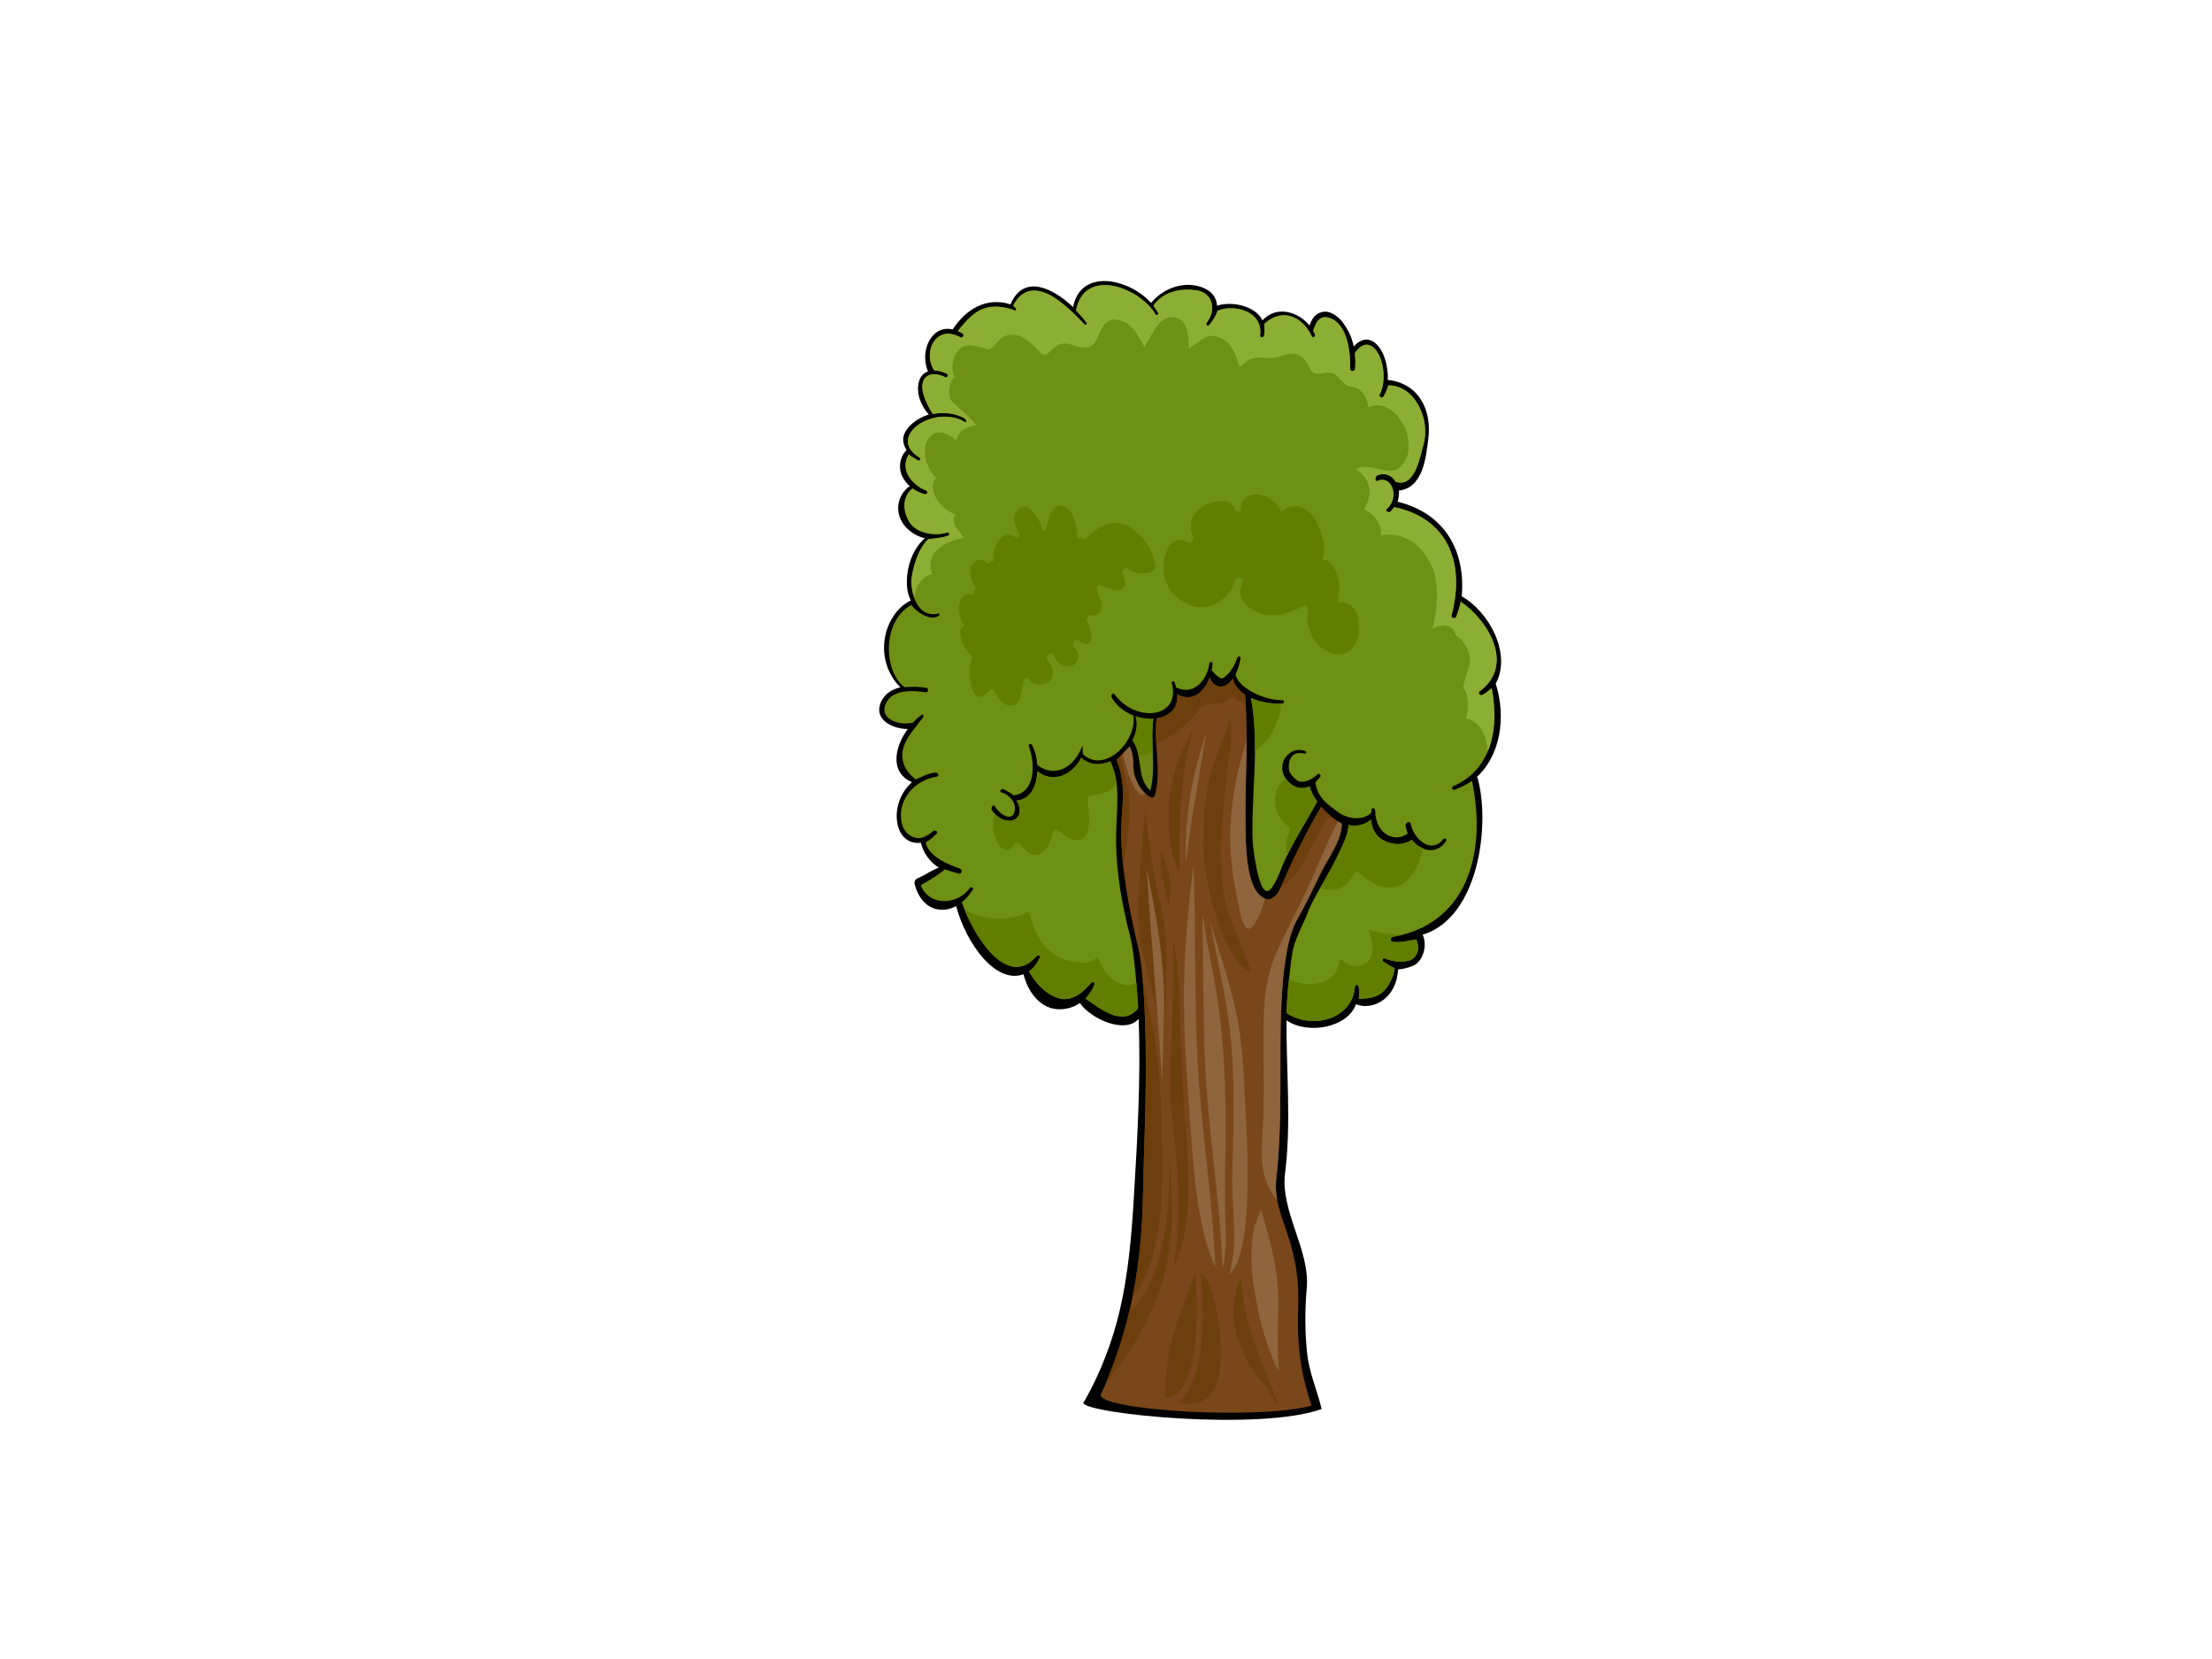<?xml version="1.0" encoding="utf-8"?>
<!-- Generator: Adobe Illustrator 17.0.0, SVG Export Plug-In . SVG Version: 6.00 Build 0)  -->
<!DOCTYPE svg PUBLIC "-//W3C//DTD SVG 1.1//EN" "http://www.w3.org/Graphics/SVG/1.1/DTD/svg11.dtd">
<svg version="1.1" id="Layer_1" xmlns="http://www.w3.org/2000/svg" xmlns:xlink="http://www.w3.org/1999/xlink" x="0px" y="0px"
	 width="800px" height="600px" viewBox="0 0 800 600" enable-background="new 0 0 800 600" xml:space="preserve">
<g>
	<path d="M440.171,215.931c1.435-2.904,4.632-3.714,7.63-3.263c-1.978-2.634-1.608-5.631,1.473-7.184
		c1.718-0.861,3.704-0.697,5.504-0.038c-0.252-2.714,1.016-5.209,3.77-6.205c2.751-0.997,5.476-0.02,7.524,1.767
		c0.274-1.382,1.013-2.706,2.542-2.964c1.765-0.3,3.264,1.057,4.354,2.232c1.856,2.004,3.362,4.976,3.969,7.926
		c3.166-2.24,6.73-1.635,9.324,1.308c1.805,2.05,2.702,4.827,2.727,7.576c0.155-0.146,0.329-0.267,0.536-0.302
		c3.747-0.642,5.194,3.085,5.023,6.07c-0.152,2.636-1.218,4.959-2.558,7.153c0.237-0.277,0.614-0.43,0.99-0.233
		c2.886,1.493,4.265,4.497,3.287,7.618c-0.408,1.302-1.135,2.445-2.1,3.295c1.938,0.986,4.054,2.486,4.522,4.704
		c0.339,1.64-1.188,2.624-2.622,2.841c-4.153,0.618-8.91-1.277-12.406-3.26c-0.67-0.379-0.124-1.469,0.591-1.187
		c2.892,1.124,10.229,3.92,11.921,2.264c1.69-1.654-1.221-3.21-3.281-4.08c-0.126-0.053-0.138-0.229-0.162-0.352
		c-0.803,0.372-1.698,0.587-2.689,0.55c-0.808-0.029-0.878-1.202-0.237-1.382c5.759-1.629,6.854-8.098,2.081-10.605
		c-0.687,1.117-1.433,2.202-2.17,3.279c-0.552,0.808-1.914-0.263-1.235-0.853c3.806-3.307,7.628-15.831,0.477-14.281
		c-0.098,1.062-0.329,2.101-0.697,3.071c-0.333,0.882-1.58,0.392-1.362-0.478c2.108-8.455-2.994-15.228-9.632-10.809
		c-0.025,0.014-0.047,0.009-0.072,0.017c0.049,0.744,0.049,1.476-0.058,2.173c-0.132,0.874-1.385,0.78-1.389-0.1
		c-0.009-2.797-0.863-7.738-4.233-11.026c-3.372-3.287-3.612,1.038-3.873,1.528c-0.016,0.031-0.06,0.043-0.078,0.073
		c0.055,0.617-0.792,1.129-1.324,0.544c-1.559-1.718-3.829-2.268-6.081-1.77c-2.098,0.468-3.16,2.531-3.606,4.394
		c-0.026,0.112-0.111,0.17-0.166,0.259c0.496,0.274,0.975,0.574,1.398,0.899c0.954,0.729-0.261,2.129-1.158,1.394
		c-3.071-2.513-4.854-2.578-6.329-1.292c-2.987,2.6-0.893,5.602-1.16,5.754c0.082,0.023,0.168,0.033,0.252,0.061
		c0.845,0.26,0.503,1.647-0.372,1.479c-2.314-0.44-4.728-0.059-6.137,1.966c-1.54,2.211,0.718,4.54,2.277,5.96
		c0.806,0.736,0.003,1.919-1.003,1.554C440.783,222.757,438.479,219.347,440.171,215.931z"/>
	<path d="M360.941,219.775c-2.314-2.742-1.629-6.983,1.401-9.01c2.526-1.685,5.579-1.7,8.224-0.574
		c-0.792-4.557,2.269-8.701,7.135-6.316c2.798,1.37,5.171,4.013,6.547,6.945c2.211-2.392,5.467-2.63,8.023-0.032
		c1.268,1.291,2.237,3.117,2.689,5.025c0.716-0.9,1.623-1.673,2.608-1.785c1.528-0.173,1.898,1.419,1.906,2.577
		c0.014,4.372-1.671,9.18-3.426,13.153c-0.316,0.723-1.459,0.407-1.216-0.373c0.99-3.121,1.777-6.387,2.364-9.6
		c0.203-1.115,0.5-2.463,0.298-3.623c-0.184,0.152-0.356,0.331-0.489,0.463c-0.623,0.625-1.163,1.295-1.8,1.898
		c-0.045,0.712-0.155,1.412-0.402,2.06c-0.146,0.401-0.665,0.601-1.063,0.528c-0.756-0.144-0.542-0.653-0.778-1.122
		c-0.473-0.961-0.457-2.205-0.779-3.235c-0.323-1.037-0.826-2.004-1.427-2.912c-1.479-2.219-3.535-2.048-5.716-0.907
		c0.204,0.721,0.366,1.447,0.424,2.162c0.063,0.697-0.896,1.121-1.252,0.409c-1.413-2.844-4.777-11.058-9.517-10.594
		c-4.738,0.462-1.917,6.558-1.647,6.776c0.68,0.55-0.032,1.651-0.769,1.13c-2.341-1.635-5.79-1.799-8.196-0.14
		c-2.68,1.846-1.681,4.3-1.134,6.916c0.062,0.325-0.118,0.584-0.367,0.759c0.916,0.44,1.774,1.043,2.523,1.84
		c0.539,0.58-0.295,1.494-0.94,1.029c-5.379-3.873-14.444-1.486-13.805,6.886c0.073,0.954-1.942,0.68-2.069-0.245
		C347.315,222.98,354.871,218.254,360.941,219.775z"/>
	<path d="M318.563,254.008c1.337-3.07,4.008-4.722,7.064-5.433c-6.574-6.495-7.728-16.714-3.126-24.734
		c1.824-3.177,4.224-5.388,6.907-6.662c-0.673-1.424-1.113-2.848-1.258-3.978c-0.826-6.566,1.381-14.179,6.319-18.555
		c-2.278-0.51-4.433-1.641-6.324-3.46c-4.555-4.38-4.412-11.077,0.426-15.084c0.172-0.144,0.37-0.194,0.564-0.181
		c-1.028-0.903-1.936-1.962-2.652-3.299c-1.739-3.252-1.127-7.271,1.391-9.866c-0.601-0.89-1.03-1.91-1.194-3.165
		c-0.332-2.604,1.559-4.998,3.443-6.59c1.612-1.366,3.625-2.404,5.785-3.118c-2.88-3.099-4.652-7.759-3.564-11.832
		c0.553-2.074,1.781-3.201,3.287-3.717c-1.658-3.814-1.328-8.703,1.063-12.081c2.079-2.942,4.914-3.773,7.853-3.122
		c4.88-7.391,12.217-11.801,20.92-9.065c4.767-11.267,15.583-5.736,22.626,0.994c2.742-14.189,20.239-10.362,28.202-1.508
		c4.475-5.409,12.27-8.275,19.06-5.392c3.151,1.339,4.66,3.769,4.81,6.387c5.782-1.763,13.907,0.208,16.441,5.303
		c4.904-5.414,12.794-3.293,17.01,1.872c0.872-2.675,2.355-4.766,5.482-5.004c2.203-0.167,5.035,1.845,6.466,3.809
		c2.053,2.812,3.317,5.287,4.045,8.812c3.595-4.275,7.934-2.91,10.497,2.446c1.264,2.644,2.06,7.119,1.767,9.603
		c11.344,1.228,16.03,11.021,14.689,21.358c-0.817,6.297-1.763,17.716-10.617,18.674c0.11,1.189-0.079,2.417-0.348,3.559
		c-0.042,0.175-0.114,0.301-0.174,0.46c17.456,4.294,24.654,18.203,23.23,34.236c9.802,5.489,18.174,20.722,12.292,31.575
		c3.857,12.047,1.8,26.421-7.487,34.344c0.003,0.014,0.822-0.599,0.829-0.584c4.901,16.973,0.55,50.971-19.783,57.038
		c1.529,3.167,0.736,8.112-2.349,10.596c-1.496,1.202-5.925,2.077-6.542,1.913c-0.365,10.173-8.74,15.14-15.206,12.655
		c-3.078,8.517-17.482,11.094-25.123,5.795c-0.108,18.104,1.752,37.431-0.522,55.262c-1.774,13.91,9.082,27.714,7.843,41.687
		c-0.688,7.716-0.688,15.45,0.098,23.158c0.749,7.333,3.573,13.439,5.292,20.475c-22.306,8.101-84.977,1.751-86.221-2.163
		c6.13-10.391,10.644-22.51,13.196-33.466c3.064-13.154,4.248-26.73,5.057-40.166c1.265-21.023,2.626-43.472,1.773-65.315
		c-4.76,5.602-17.271,0.112-21.233-5.71c-1.963,1.331-4.296,2.148-6.96,2.248c-7.344,0.27-11.928-6.474-13.442-12.65
		c-10.037,3.65-20.712-11.035-24.359-24.655c-1.574,0.861-3.329,1.377-5.253,1.325c-5.447-0.15-8.571-4.562-9.766-9.314
		c-0.188-0.741,0.21-1.732,0.966-2.036c2.752-1.107,5.083-2.941,7.794-3.905c-3.212-1.962-5.523-5.138-6.533-9.014
		c-3.654,0.544-7.179-1.527-8.319-6.29c-1.336-5.591,0.842-11.82,5.151-15.597c-8.111-3.445-6.393-12.589-1.567-19.221
		C322.755,263.641,315.877,260.208,318.563,254.008z"/>
	<path fill="#794719" d="M414.409,388.503c-0.076,15.067-0.719,28.159-1.028,43.223c-0.299,14.771-1.481,42.97-15.338,72.802
		c0.504,5.717,58.075,9.001,76.288,3.822c-2.819-8.86-5.441-18.173-4.823-35.45c0.911-25.56-9.566-32.54-7.888-47.013
		c2.362-20.4,0.911-43.693,1.783-61.801c0.313-6.5,0.634-11.601,1.639-17.861c1.003-6.26,2.273-10.617,4.645-14.68
		c1.618-2.762,4.596-8.689,7.891-15.598c2.634-5.523,7.599-11.624,7.735-18.048c-2.482-1.242-5.615-3.876-7.495-6.11
		c-4.943,8.24-10.222,19.018-13.453,26.5c-1.515,3.515-3.778,9.229-8.234,5.915c-5.911-4.393-5.606-20.929-5.676-27.189
		c-0.179-15.368,1.089-30.367-0.14-45.736c-2.198-1.423-3.829-3.387-4.452-5.879c-0.224,0.316-0.424,0.65-0.688,0.946
		c-1.029,1.139-2.453,2.116-4.094,1.939c-1.916-0.209-2.953-1.693-3.574-3.316c-0.658,1.842-1.631,3.566-3.041,5.022
		c-2.456,2.537-5.953,2.754-8.717,1.118c0.27,4.082-1.516,7.395-6.69,8.574c-0.253,0.057-0.521,0.057-0.782,0.101
		c-1.11,9.34,1.898,18.641-0.6,27.876c-0.164,0.591-0.804,0.972-1.406,0.679c-3.275-1.582-5.021-4.769-5.99-8.127
		c-0.862-2.981,0.251-6.635-1.787-10.305c-0.936,1.113-3.591,4.025-4.759,4.872c2.893,6.81,2.571,12.495,2.013,19.988
		c-0.468,6.297-0.168,12.684,0.507,19.06c0.338,2.539,0.677,5.075,1.061,7.613c0.951,6.275,2.376,12.847,4.436,21.886
		C413.809,352.362,414.495,372.265,414.409,388.503z"/>
	<path fill="#6D3F0C" d="M476.235,302.579c-1.908,3.471-3.511,7.253-5.632,10.561c-1.452,2.266-4.399,6.207-7.43,7.806
		c0.449-0.912,0.842-1.843,1.194-2.657c3.23-7.482,8.51-18.26,13.453-26.5c0.868,1.03,2.013,2.142,3.23,3.167
		C479.086,297.27,477.51,300.258,476.235,302.579z"/>
	<path fill="#6D3F0C" d="M418.278,259.783c0.261-0.044,0.529-0.044,0.782-0.101c5.174-1.178,6.96-4.492,6.69-8.574
		c2.764,1.636,6.261,1.419,8.717-1.118c1.409-1.456,2.382-3.18,3.041-5.022c0.62,1.623,1.657,3.106,3.574,3.316
		c1.641,0.177,3.064-0.799,4.094-1.939c0.264-0.297,0.464-0.63,0.688-0.946c0.623,2.493,2.254,4.456,4.452,5.879
		c0.082,1.055,0.131,2.103,0.192,3.156c-1.536-0.293-3.161-1.398-4.174-2.158c-0.484-0.365-1.217-0.227-1.614,0.235
		c-2.705,3.199-9.588,0.746-11.533,4.676c-0.365,0.738-1.486,2.016-2.99,3.466c-0.246,0.105-0.474,0.272-0.642,0.594
		c-0.002,0.005-0.006,0.012-0.008,0.018c-3.419,3.171-8.364,6.901-11.362,7.687C418.008,265.9,417.913,262.845,418.278,259.783z"/>
	<path fill="#6D3F0C" d="M405.203,273.458c0.935,4.989,2.864,9.756,3.148,14.841c0.386,6.943-0.206,13.727-1.446,20.545
		c-0.244,1.329-0.491,2.66-0.738,3.985c-0.601-6.043-0.865-12.096-0.419-18.064c0.558-7.493,0.879-13.178-2.013-19.988
		C404.106,274.508,404.632,274.02,405.203,273.458z"/>
	<path fill="#6D3F0C" d="M426.444,315.904c-3.248-7.136-4.016-15.699-3.727-23.593c0.394-10.664,3.579-18.746,8.151-27.624
		c0.068-0.04,0.134-0.075,0.208-0.12c-1.582,8.317-3.527,16.643-4.02,25.135C426.542,298.429,426.584,307.169,426.444,315.904z"/>
	<path fill="#6D3F0C" d="M415.458,364.517c3.045,12.971,4.138,25.874,4.518,39.253c0.561,19.481,2.255,49.442-10.48,65.666
		c3.206-15.618,3.708-29.005,3.885-37.709c0.31-15.064,0.953-28.156,1.028-43.223c0.059-11.283-0.255-24.329-1.142-34.278
		C414.017,357.808,414.709,361.327,415.458,364.517z"/>
	<path fill="#6D3F0C" d="M420.099,464.37c-4.32,13.608-11.533,25.432-20.199,35.852c3.712-8.704,6.43-17.221,8.358-25.247
		c13.169-12.671,14.769-36.473,14.67-56.017C424.35,434.334,424.623,450.144,420.099,464.37z"/>
	<path fill="#6D3F0C" d="M412.977,306.081c0.299-3.377,0.637-6.749,0.963-10.121c0.122-0.953,0.22-1.904,0.328-2.854
		c0.042,0.232,0.109,0.456,0.149,0.689c0.726,7.87,1.609,15.689,3.139,23.403c0.942,5.713,2.785,11.232,3.647,16.989
		c-0.004,0.094-0.035,0.171-0.026,0.275c1.259,14.947,0.211,29.963-0.257,44.966c-0.567-4.427-1.283-8.833-2.309-13.209
		c-1.66-7.054-3.59-14.008-5.197-21.078c-0.299-1.31-0.618-2.601-0.961-3.879C411.151,329.696,412.015,317.894,412.977,306.081z"/>
	<path fill="#6D3F0C" d="M452.385,351.668c-6.663-3.266-10.599-14.141-12.665-20.88c-2.504-8.177-4.38-16.162-4.484-24.897
		c-0.106-8.784,0.365-17.943,2.709-26.383c1.819-6.547,5.014-12.855,6.847-19.438c1.221,6.354-0.45,13.289-1.087,19.643
		c-0.878,8.856-2.03,17.846-2.17,26.765c-0.126,8.155,0.335,16.887,3.021,24.574C446.992,338.019,450.307,344.564,452.385,351.668z"
		/>
	<path fill="#6D3F0C" d="M432.192,460.241c1.667,15.205,1.195,44.749-10.826,45.464c0.166-6.984,0.707-13.946,2.322-20.63
		C425.773,476.464,429.539,468.597,432.192,460.241z"/>
	<path fill="#6D3F0C" d="M434.236,460.548c3.887,0.714,9.668,23.546,6.375,37.874c-1.912,8.319-8.074,10.509-14.659,8.757
		C433.387,501.925,436.786,483.974,434.236,460.548z"/>
	<path fill="#6D3F0C" d="M450.84,491.8c-3.282-6.682-5.705-14.768-4.171-22.485c0.545-2.748,1.259-5.432,2.016-8.1
		c0.647,8.226,2.088,16.411,4.784,24.019c2.703,7.606,6.113,14.903,8.686,22.545c-0.136-0.006-0.288-0.014-0.424-0.019
		c-0.995-1.699-2.024-3.379-3.125-5.016C456.117,499.042,452.846,495.891,450.84,491.8z"/>
	<path fill="#6D3F0C" d="M428.011,397.445c1.062,19.191,5.104,43.585-3.789,61.259c3.786-18.628,1.642-38.327-0.577-57.146
		c-1.177-20.543,1.511-41.207,0.492-61.739c2.116,8.627,2.331,17.559,2.577,26.602C426.994,376.772,427.441,387.113,428.011,397.445
		z"/>
	<path fill="#6D3F0C" d="M421.467,311.504c1.176,3.852,2.251,7.963,1.777,12.008c-0.165,1.395-0.367,2.772-0.575,4.145
		c-0.686-3.084-1.463-6.148-2.1-9.294c-0.787-3.882-0.895-7.316-0.653-10.641C420.331,309.049,420.832,310.33,421.467,311.504z"/>
	<path fill="#8E653D" d="M452.047,335.767c-2.849,1.772-4.476-10.675-4.982-13.048c-3.617-16.866-2.441-32.961,2.128-49.251
		c0.481-1.721,1.07-3.66,1.655-5.71c-0.034,9.729-0.509,19.416-0.393,29.256c0.07,6.26-0.234,22.797,5.676,27.189
		c0.493,0.367,0.954,0.607,1.394,0.768C456.403,328.888,454.804,334.059,452.047,335.767z"/>
	<path fill="#8E653D" d="M461.215,345.539c3.824-9.026,8.665-17.434,12.613-26.392c3.27-7.423,6.41-14.909,10.021-22.121
		c0.497,0.318,0.998,0.642,1.464,0.873c-0.136,6.424-5.101,12.525-7.735,18.048c-3.294,6.909-6.272,12.836-7.891,15.598
		c-2.373,4.062-3.642,8.419-4.645,14.68c-1.005,6.26-1.326,11.362-1.639,17.861c-0.873,18.107,0.579,41.4-1.783,61.801
		c-0.346,2.95-0.166,5.587,0.304,8.135c-5.748-6.635-5.918-14.06-5.339-23.697c0.665-10.955,0.417-21.901,0.379-32.871
		C456.928,366.412,456.897,355.728,461.215,345.539z"/>
	<path fill="#8E653D" d="M411.837,286.841c-1.832-1.855-2.923-4.608-3.808-7.148c-0.79-2.258-1.369-4.678-2.008-7.066
		c0.992-1.028,1.976-2.13,2.474-2.721c2.038,3.671,0.925,7.324,1.787,10.305c0.752,2.613,2.006,5.098,4.057,6.829
		C413.544,287.585,412.684,287.7,411.837,286.841z"/>
	<path fill="#8E653D" d="M414.794,314.621c3.399,16.417,6.437,33.014,6.225,49.881c-0.11,8.887-0.417,17.768-0.738,26.65
		C418.695,365.627,416.276,340.161,414.794,314.621z"/>
	<path fill="#8E653D" d="M432.97,284.672c-1.568,9.147-2.944,18.298-4.089,27.476c-0.601-16.28,2.171-31.636,7.41-47.136
		C435.232,271.578,434.093,278.128,432.97,284.672z"/>
	<path fill="#8E653D" d="M454.305,470.307c-1.138-6.151-2.027-12.543-1.656-18.851c0.172-2.882,0.431-5.856,1.29-8.601
		c0.306-0.984,1.538-3.774,2.211-5.186c3.369,11.335,6.389,22.281,6.184,34.466c-0.138,8.026-0.494,16.045,0.245,23.999
		C458.41,488.327,455.896,478.904,454.305,470.307z"/>
	<path fill="#8E653D" d="M447.551,368.527c1.931,10.274,2.316,21.026,2.821,31.499c0.364,7.55,3.69,53.755-5.915,60.817
		c3.571-10.45,0.976-24.403,1.208-34.887c0.442-19.72,1.378-40.416-1.758-59.931c-1.743-10.83-4.321-21.813-6.224-32.871
		C441.043,344.892,445.266,356.373,447.551,368.527z"/>
	<path fill="#8E653D" d="M442.165,458.722c-0.945-25.83-5.582-51.29-6.472-77.136c-0.584-16.966-0.503-33.908-0.823-50.847
		c1.157,7.468,2.622,14.903,4.035,22.336c4.038,21.285,4.678,42.595,4.274,64.296c-0.15,8.255-0.199,16.403,0.022,24.647
		C443.345,447.393,443.602,453.422,442.165,458.722z"/>
	<path fill="#8E653D" d="M428.574,345.876c0.609-11.074,1.688-21.989,3.047-32.852c0.95,23.802,0.244,47.616,1.539,71.401
		c1.346,24.743,5.449,49.213,6.349,73.979c-6.366-14.879-7.623-32.489-8.791-48.635
		C429.174,388.396,427.395,367.365,428.574,345.876z"/>
	<path fill="#6E8614" d="M409.541,267.74c3.963,4.943,1.271,13.953,6.534,18.129c2.133-8.514-0.163-17.288,1.063-25.937
		c-2.174,0.171-4.422-0.178-6.551-0.921c0.031,0.043,0.082,0.067,0.101,0.12C411.621,261.881,411.022,264.955,409.541,267.74z"/>
	<path fill="#6E9014" d="M330.189,261.315c0.959-1.026,1.984-1.944,3.045-2.709c0.744-0.536,1.027,0.24,0.482,0.982
		c-2.377,3.285-5.381,6.272-6.756,10.117c-1.825,5.107,0.504,9.433,4.259,12.205c1.618-0.811,5.06-2.407,7.007-2.501
		c1.149-0.059,1.595,1.307,0.585,1.461c-7.051,1.09-12.56,6.645-12.962,13.144c-0.368,5.947,2.764,8.242,4.813,8.868
		c3.351,1.026,5.96-1.737,6.981-2.387c0.669-0.427,1.732,0.34,1.11,1.025c-1.014,1.117-2.779,2.543-3.955,3.102
		c0.815,4.589,6.965,7.719,12.498,9.576c0.864,0.295,0.62,1.771-0.309,1.742c-0.93-0.03-4.537-1.354-5.402-1.529
		c-0.185,0.612-5.902,4.406-8.552,5.659c2.64,7.541,13.066,7.611,17.736,1.079c0.461-0.642,1.487-0.022,1.055,0.644
		c-1.072,1.657-2.416,3.245-3.98,4.523c0.041,0.07,0.093,0.137,0.121,0.225c3.038,9.453,15.672,32.242,26.914,19.241
		c0.452-0.523,1.58-0.156,1.212,0.577c-1.134,2.3-2.469,3.911-3.924,4.957c2.352,4.166,5.719,8.038,10.444,9.615
		c5.006,1.673,9.096-2.079,12.039-5.478c0.45-0.522,1.487-0.191,1.194,0.556c-0.782,1.986-1.885,3.721-3.268,5.127
		c5.719,3.949,13.616,10.378,19.047,3.469c-0.397-7.684-1.398-18.111-2.198-22.677c-0.795-4.568-1.842-7.38-2.05-8.813
		c-2.381-10.373-4.026-21.635-3.696-32.248c0.335-10.614,1.493-17.846-2.136-25.549c-3.519,1.561-7.393,1.542-10.493-1.272
		c-2.916,5.94-10.013,9.58-15.895,4.876c-0.195,5.208-2.318,10.23-7.531,10.611c0.851,1.315,1.334,2.812,1.085,4.468
		c-0.276,1.813-1.94,2.872-3.733,2.829c-2.741-0.067-4.85-1.72-6.284-3.875c-0.415-0.633,0.469-2.293,0.995-1.478
		c2.45,3.788,6.436,5.54,7.267,1.911c0.826-3.63-2.777-6.363-4.815-6.831c-0.863-0.2,0.004-1.582,0.799-1.149
		c0.973,0.527,2.745,1.46,3.618,2.238c7.873-0.917,7.977-11.184,5.552-17.718c-0.267-0.714,0.704-1.256,1.107-0.55
		c1.025,1.788,1.715,4.424,1.907,7.201c4.469,3.842,12.212,3.331,16.313-6.73c0.264-0.65-0.081,2.612,0.325,2.989
		c7.61,7.036,19.441-4.485,18.144-14.064c-3.269-1.295-6.144-3.527-7.759-6.384c-0.587-1.045,0.336-2.123,1.058-1.143
		c7.546,10.289,24.035,8.542,20.579-4.226c-0.174-0.654,0.815-0.891,1.032-0.258c0.223,0.644,0.401,1.283,0.548,1.91
		c3.129,1.242,5.781,1.189,8.332-1.189c2.094-1.955,3.312-4.772,3.693-7.535c0.098-0.703,1.208-0.714,1.155,0.029
		c-0.06,0.865-0.181,1.734-0.352,2.584c0.184,0.046,0.371,0.149,0.523,0.342c0.742,0.946,1.57,1.807,2.692,2.325
		c0.848,0.39,1.767-0.547,2.308-1.056c1.698-1.609,3.113-4.149,3.808-6.354c0.232-0.736,1.261-0.39,1.135,0.328
		c-0.324,1.865-0.986,4.112-1.833,5.832c0.91,3.185,4.01,5.341,7.514,7.002c2.911,1.379,6.246,2.255,9.467,2.255
		c0.658,0.003,0.786,1.078,0.11,1.146c-3.363,0.331-7.815-0.266-11.491-1.949c3.278,17.305-0.123,35.402,0.657,52.895
		c0-1.246,1.996,21.848,6.689,15.975c1.999-2.51,3.118-6.064,4.357-8.962c3.338-7.818,8.21-14.948,12.238-22.452
		c-1.217-1.76-2.159-3.601-2.697-5.325c-0.024-0.066-0.014-0.124-0.027-0.189c-0.927,0.439-1.947,0.68-3.06,0.63
		c-2.402-0.114-4.501-1.74-5.748-3.659c-1.176-1.816-1.433-4.271-0.576-6.257c0.474-1.105,1.258-2.046,2.246-2.752
		c1.667-1.187,3.255-1.315,5.218-0.856c1.073,0.249,0.835,1.266-0.12,1.035c-6.051-1.463-5.806,5.475-5.191,6.673
		c0.599,1.177,2.388,3.245,3.736,3.488c2.178,0.393,4.91-1.186,6.356-2.627c0.532-0.534,1.419,0.246,1,0.844
		c-0.514,0.731-1.118,1.423-1.772,2.033c0.759,5.795,4.818,8.165,8.088,10.687c3.588,2.769,9.229,3.213,12.087,0.369
		c0.043-0.423,0.093-0.847,0.173-1.262c0.143-0.727,1.233-0.451,1.243,0.219c0.151,9.551,7.894,11.809,11.817,8.406
		c-0.417-0.939-0.708-1.926-0.803-2.94c-0.092-0.948,1.694-1.609,1.852-0.597c0.767,4.989,7.073,11.536,11.812,5.683
		c0.464-0.569,1.429-0.046,1.016,0.603c-3.419,5.358-9.224,3.645-12.429-0.374c-2.916,2.051-6.877,1.951-10.144,0.251
		c-3.023-1.575-4.348-4.475-4.575-7.548c-2.573,2.074-5.38,2.53-8.123,1.959c-0.312,3.714-2.036,7.061-3.679,10.549
		c-3.449,7.319-9.491,16.52-11.01,20.864c-1.517,4.344-4.983,9.762-5.769,15.456c-0.788,5.691-1.83,14.008-1.985,21.112
		c9.424,6.322,23.989,2.022,24.719-9.533c0.054-0.749,1.232-0.837,1.35-0.082c0.261,1.609,0.236,3.083,0.021,4.448
		c2.881,0.041,5.654-0.27,8.075-1.951c2.502-1.735,4.599-5.928,4.868-8.838c0.012-0.113,0.079-0.167,0.124-0.244
		c-1.469-0.604-2.789-1.53-4.216-2.42c-0.595-0.37-0.14-1.421,0.531-1.118c2.568,1.152,7.179,1.715,9.726,0.414
		c2.089-1.066,3.278-4.308,1.64-7.289c-2.467,0.367-5.548,1.298-8.415,0.841c-1.085-0.173-0.923-1.609,0.066-1.778
		c26.109-4.537,34.221-29.243,28.585-56.423c-1.831,1.27-3.892,2.36-6.254,3.187c-0.806,0.286-1.41-0.837-0.59-1.198
		c14.53-6.406,16.597-21.863,13.948-35.556c-0.927,0.886-2.001,1.721-3.261,2.475c-0.908,0.545-1.905-0.657-1.025-1.314
		c12.601-9.358,3.401-25.23-6.882-32.403c-0.386,1.822-0.934,3.658-1.683,5.497c-0.358,0.888-1.917,0.49-1.667-0.462
		c5.101-19.313-1.487-35.169-20.68-39.213c-0.426,0.493-0.878,0.968-1.321,1.559c-0.557,0.738-2.136-0.202-1.456-0.818
		c4.981-4.481,1.724-12.587-3.501-10.185c-0.747,0.343-0.798-1.609-0.002-1.963c2.944-1.306,5.375-0.011,6.792,2.259
		c6.987,2.349,8.868-9.457,9.971-13.253c2.789-9.581-3.257-21.717-12.642-21.629c-0.396,1.298-0.978,2.528-1.669,3.913
		c-0.445,0.9-1.97,0.314-1.486-0.571c2.635-4.805,1.478-13.918-2.252-17.042c-3.731-3.121-6.588,2.009-6.724,2.023
		c0.233,1.949,0.278,3.893,0.088,5.771c-0.098,0.97-1.786,0.946-1.763-0.044c0.104-4.446-0.404-16.663-8.023-18.605
		c-4.21-1.073-5.213,4.726-5.352,4.805c0.243,0.43,0.465,0.876,0.657,1.338c0.335,0.804-0.854,1.364-1.228,0.578
		c-3.554-7.489-10.959-10.201-17.164-4.359c0.125,1.001,0.214,3.137-0.083,4.309c-0.18,0.721-1.497,0.545-1.398-0.12
		c1.3-8.882-9.495-11.499-15.366-8.988c-0.449,1.474-1.829,3.881-3.035,5.124c-0.648,0.67-1.446-0.135-0.873-0.852
		c3.631-4.583,2.134-10.86-3.773-11.677c-4.868-0.672-11.543-0.065-15.554,5.527c0.466,0.651,1.323,1.904,1.677,2.59
		c0.354,0.674-0.555,1.189-0.936,0.543c-5.739-9.703-25.735-17.214-28.7-1.361c1.127,1.23,2.894,3.126,3.659,4.245
		c0.609,0.888-0.158,1.351-0.878,0.555c-2.947-3.258-7.735-7.823-11.569-10.016c-5.147-2.944-10.556-3.235-13.98,3.548
		c0.866,0.395,1.691,1.989,0.766,1.667c-11.694-4.065-15.86,1.587-20.778,7.438c0.586,0.249,1.166,0.543,1.746,0.9
		c0.784,0.48,0.017,1.826-0.785,1.379c-9.094-5.021-13.818,5.826-9.412,11.992c1.445,0.046,2.973,0.463,4.382,1.113
		c0.824,0.385,0.367,1.75-0.468,1.315c-4.058-2.126-8.872-1.29-8.224,4.449c0.323,2.867,2.171,6.405,3.705,8.868
		c3.829-0.762,8.073-0.278,11.291,1.459c0.928,0.499,1.313,1.986,0.271,1.381c-11.247-6.545-28.759,5.536-16.225,12.982
		c0.587,0.35-0.249,1.381-0.818,0.944c-0.763-0.592-2.492-1.525-3.166-2.119c-3.257,5.046,0.585,10.778,6.224,13.01
		c0.875,0.345,0.413,1.584-0.488,1.337c-1.682-0.47-3.139-1.156-4.4-2.06c-4.049,3.005-3.532,9.195-0.521,12.948
		c2.721,3.39,8.985,4.321,13.069,2.971c0.657-0.217,1.037,0.829,0.414,1.104c-2.066,0.914-7.263,1.256-7.321,1.316
		c-3.527,3.515-5.484,9.704-6.018,14.602c-0.303,2.819,1.112,14.4,10.041,12.264c0.39-0.094-0.068,0.795-0.383,0.972
		c-3.103,1.764-7.707-1.446-9.749-4.05c-10.832,6.052-9.907,24.305-2.408,29.732c2.374-0.172,5.89-0.229,7.989,0.31
		c0.901,0.231,0.503,1.676-0.402,1.529c-4.418-0.709-11.172-0.981-13.79,3.068C316.962,259.588,324.738,262.715,330.189,261.315z"/>
	<path fill="#8DAE34" d="M530.184,259.798c0.988-3.554,1.193-7.751-0.769-10.883c-0.626-1,1.916-7.489,2.101-8.854
		c0.204-1.488-0.042-3.845-0.713-5.179c-0.973-1.93-1.91-3.588-3.695-4.65c-1.108-0.657-0.935-2.407-1.97-3.09
		c-2.393-1.583-4.83-0.99-7.048,0.292c1.912-7.532,2.551-17.126-0.723-23.632c-3.709-7.389-10.521-11.792-17.845-10.107
		c0.012-4.61-2.51-7.746-6.289-9.572c3.556-4.646,2.429-11.638-2.77-14.187c3.025-3.474,11.538,2.365,15.175-0.43
		c3.175-2.441,4.225-5.78,3.743-10.037c-0.855-7.605-7.854-15.494-14.429-12.075c-0.629-3.899-2.29-7.221-6.301-7.535
		c-2.874-0.222-4.24-4.139-7.05-5.023c-2.094-0.657-6.485,1.933-7.849-1.513c-2.02-5.101-5.767-6.653-10.381-4.544
		c-3.367,1.539-6.77-0.049-10.223,0.811c-1.692,0.422-3.281,1.971-4.838,3.184c-1.532-5.103-3.018-9.442-8.254-11.108
		c-3.481-1.11-7.071,2.223-10.111,4.561c-0.034-5.098-0.283-11.533-6.146-11.533c-4.946,0-7.191,6.766-9.934,10.818
		c-2.435-4.728-4.731-9.061-10.07-9.931c-3.294-0.535-5.2,2.458-6.369,5.437c-1.998,5.083-4.274,5.44-8.838,3.959
		c-2.034-0.662-4.196-1.214-6.221-0.044c-2.554,1.473-3.882,5.077-6.286,2.405c-1.826-2.024-3.557-3.709-5.797-5.121
		c-1.641-1.032-4.469-1.538-6.314-0.888c-2.955,1.042-3.24,3.171-5.752,4.803c-0.196,0.125-0.318,0.219-0.433,0.311
		c-1.308-0.341-2.606-0.734-3.909-1.045c-1.57-0.371-3.199-0.794-4.798-0.295c-3.736,1.158-5.337,6.015-4.313,9.867
		c0.127,0.481,0.32,0.928,0.551,1.359c-0.843,0.755-1.484,1.707-1.746,2.941c-0.37,1.715-0.671,4.62,0.78,5.958
		c3.038,2.809,6.11,5.283,8.748,8.47c-3.377,0.398-6.584,2.472-7.333,5.564c-3.17-2.726-7.467-4.493-9.892-0.711
		c-2.971,4.629-0.805,10.776,2.819,14.414c-0.987,0.705-1.573,1.956-1.262,3.881c0.789,4.887,4.366,7.55,8.223,9.378
		c-0.468,0.403-0.78,0.952-0.78,1.743c0,2.492,2.316,4.438,3.683,6.544c-6.932,1.322-14.33,5.396-11.404,13.171
		c-3.379,0.354-6.204,4.426-6.525,8.479c-0.918-2.62-1.103-5.365-0.978-6.555c0.534-4.898,2.491-11.087,6.018-14.602
		c0.058-0.06,5.255-0.402,7.321-1.316c0.622-0.275,0.243-1.321-0.414-1.104c-4.084,1.35-10.347,0.419-13.069-2.971
		c-3.01-3.753-3.528-9.943,0.521-12.948c1.261,0.904,2.718,1.589,4.4,2.06c0.901,0.247,1.363-0.992,0.488-1.337
		c-5.639-2.233-9.48-7.964-6.224-13.01c0.673,0.594,2.403,1.527,3.166,2.119c0.569,0.437,1.405-0.595,0.818-0.944
		c-12.535-7.446,4.977-19.527,16.225-12.982c1.042,0.605,0.657-0.883-0.271-1.381c-3.219-1.737-7.462-2.221-11.291-1.459
		c-1.534-2.463-3.383-6.001-3.705-8.868c-0.648-5.739,4.166-6.574,8.224-4.449c0.835,0.435,1.293-0.93,0.468-1.315
		c-1.409-0.651-2.937-1.067-4.382-1.113c-4.406-6.165,0.318-17.013,9.412-11.992c0.803,0.447,1.57-0.899,0.785-1.379
		c-0.579-0.357-1.16-0.651-1.746-0.9c4.918-5.85,9.084-11.503,20.778-7.438c0.925,0.322,0.101-1.272-0.766-1.667
		c3.425-6.782,8.833-6.492,13.98-3.548c3.834,2.194,8.622,6.758,11.569,10.016c0.721,0.796,1.487,0.333,0.878-0.555
		c-0.765-1.119-2.531-3.015-3.659-4.245c2.965-15.853,22.961-8.343,28.7,1.361c0.382,0.646,1.29,0.132,0.936-0.543
		c-0.354-0.686-1.211-1.94-1.677-2.59c4.01-5.591,10.685-6.199,15.554-5.527c5.907,0.817,7.404,7.094,3.773,11.677
		c-0.573,0.718,0.225,1.522,0.873,0.852c1.206-1.243,2.586-3.65,3.035-5.124c5.871-2.511,16.666,0.106,15.366,8.988
		c-0.098,0.664,1.218,0.84,1.398,0.12c0.297-1.172,0.208-3.307,0.083-4.309c6.205-5.841,13.61-3.13,17.164,4.359
		c0.373,0.786,1.562,0.226,1.228-0.578c-0.192-0.462-0.414-0.908-0.657-1.338c0.138-0.079,1.142-5.877,5.352-4.805
		c7.62,1.942,8.127,14.158,8.023,18.605c-0.023,0.991,1.665,1.014,1.763,0.044c0.19-1.878,0.145-3.822-0.088-5.771
		c0.136-0.014,2.993-5.144,6.724-2.023c3.73,3.125,4.887,12.238,2.252,17.042c-0.484,0.885,1.041,1.471,1.486,0.571
		c0.691-1.386,1.273-2.615,1.669-3.913c9.385-0.087,15.431,12.048,12.642,21.629c-1.103,3.796-2.984,15.602-9.971,13.253
		c-1.417-2.27-3.848-3.565-6.792-2.259c-0.795,0.354-0.744,2.306,0.002,1.963c5.225-2.402,8.482,5.704,3.501,10.185
		c-0.681,0.616,0.899,1.556,1.456,0.818c0.442-0.591,0.894-1.066,1.321-1.559c19.193,4.044,25.781,19.901,20.68,39.213
		c-0.25,0.952,1.309,1.35,1.667,0.462c0.749-1.84,1.297-3.675,1.683-5.497c10.283,7.173,19.483,23.045,6.882,32.403
		c-0.881,0.657,0.116,1.859,1.025,1.314c1.259-0.754,2.334-1.589,3.261-2.475c1.491,7.719,1.488,15.996-1.406,22.898
		C537.486,266.055,535.666,261.175,530.184,259.798z"/>
	<path fill="#607E00" d="M416.907,271.9c-1.62,0.767-3.361,1.21-5.153,1.401c-0.383-2.068-0.973-4.014-2.213-5.561
		c1.481-2.785,2.08-5.859,1.147-8.609c-0.019-0.053-0.07-0.077-0.101-0.12c2.13,0.743,4.377,1.093,6.551,0.921
		C416.574,263.908,416.757,267.909,416.907,271.9z"/>
	<path fill="#607E00" d="M457.068,269.008c-1.009,0.952-2.081,1.699-3.199,2.279c0.04-6.342-0.269-12.649-1.444-18.854
		c3.448,1.575,7.544,2.168,10.822,1.966C463.023,259.752,460.281,265.98,457.068,269.008z"/>
	<path fill="#607E00" d="M372.001,329.597c2.064,7.59,5.233,14.542,12.505,17.178c4.05,1.468,9.238,2.482,12.492-0.667
		c2.402,6.881,8.203,12.109,13.996,9.5c0.262,3.088,0.485,6.22,0.629,8.997c-5.432,6.909-13.329,0.48-19.047-3.469
		c1.383-1.406,2.486-3.141,3.268-5.127c0.292-0.747-0.744-1.078-1.194-0.556c-2.944,3.399-7.034,7.151-12.039,5.478
		c-4.725-1.576-8.091-5.449-10.444-9.615c1.456-1.046,2.79-2.657,3.924-4.957c0.368-0.734-0.759-1.1-1.212-0.577
		c-10.394,12.021-21.968-6.544-26.062-16.888C355.064,333.107,366.697,333.303,372.001,329.597z"/>
	<path fill="#607E00" d="M484.461,346.778c3.213,2.131,6.822,3.985,10.086,1.14c2.961-2.576,1.708-7.787,0.407-11.607
		c4.03,1.043,8.26,1.734,12.421,1.678c-1.165,0.308-2.334,0.612-3.581,0.829c-0.988,0.169-1.151,1.606-0.066,1.778
		c2.867,0.457,5.948-0.474,8.415-0.841c1.638,2.98,0.449,6.222-1.64,7.289c-2.547,1.301-7.158,0.738-9.726-0.414
		c-0.671-0.303-1.125,0.748-0.531,1.118c1.426,0.89,2.747,1.816,4.216,2.42c-0.045,0.077-0.112,0.131-0.124,0.244
		c-0.27,2.91-2.366,7.103-4.868,8.838c-2.421,1.681-5.194,1.992-8.075,1.951c0.215-1.365,0.24-2.839-0.021-4.448
		c-0.118-0.755-1.296-0.667-1.35,0.082c-0.73,11.555-15.296,15.855-24.719,9.533c0.084-3.876,0.44-8.106,0.864-12.081
		C474.071,357.577,483.908,356.232,484.461,346.778z"/>
	<path fill="#607E00" d="M429.579,196.122c1.252,0.647,2.382-0.652,1.821-2.05c-3.01-7.525,3.203-12.49,10.242-12.853
		c2.304-0.119,4.204,0.415,5.086,3.459c0.618,0.413,2.166,0.483,2.112-0.313c-0.518-7.716,11.323-7.376,14.57,0.95
		c5.357-5.344,11.526-0.11,13.305,4.629c1.734,4.619,3.009,8.187,1.439,12.582c3.743-0.653,7.6,6.291,5.642,15.194
		c3.052,0,6.379,1.174,7.257,5.163c0.763,3.477,0.425,9.53-2.188,11.81c-3.499,3.053-7.034,2.268-10.82-0.388
		c-3.12-2.19-3.888-5.217-5.11-8.688c-0.187-1.465-0.196-2.99,0.117-4.711c0.238-1.33-0.882-2.286-1.955-1.694
		c-4.329,2.379-10.091,4.37-14.927,2.76c-3.469-1.155-8.948-4.579-7.409-9.692c0.143-0.337,0.275-0.678,0.399-1.028
		c0.028-0.056,0.042-0.106,0.066-0.161c0,0-0.002,0-0.002-0.002c0.04-0.124,0.096-0.23,0.137-0.356
		c0.523-1.62-1.708-2.614-2.434-1.153c-0.055,0.118-0.078,0.24-0.131,0.36c-0.002-0.003-0.004-0.003-0.004-0.003
		c-2.502,7.766-10.554,11.753-17.433,8.539c-4.003-1.869-7.417-5.531-8.33-10.488C420.026,202.54,422.367,192.387,429.579,196.122z"
		/>
	<path fill="#607E00" d="M352.434,215.231c-0.278-0.687-0.219-2.013,0.575-3.086c-2.994-2.552-2.871-8.602,0.634-9.614
		c1.349-0.39,2.937,0.356,3.629,1.602c0.287-1.244,1.555-0.89,2.016-1.246c-0.345-7.004,4.083-11.48,8.005-8.546
		c0.942,0.459,1.037-0.356,1.555-0.653c-0.442-1.347-1.656-3.527-1.874-4.949c-1.119-3.372,2.565-6.446,4.869-5.14
		c2.304,1.306,4.375,5.16,5.181,7.828c0.255,0.842,1.334,0.083,1.499-0.831c2.303-12.819,10.877-8.428,11.173,3.858
		c0.023,0.942,1.24-0.719,2.706,0.89c4.169-5.126,11.206-8.485,16.99-4.215c4.691,3.462,7.051,6.957,8.351,12.939
		c0.942,4.402-7.625,3.862-9.566,1.901c-1.128-1.138-2.816,0.287-2.09,1.817c3.493,7.38-3.829,5.956-7.429,4.052
		c-1.228-0.649-2.418,0.656-1.82,2.05c0.926,2.171,4.041,9.039-2.463,8.677c-1-0.055-1.666,1.32-1.148,2.256
		c2.173,3.94,2.635,11.068-3.143,6.846c-1.264-0.923-2.754,1.231-1.612,2.355c5.264,5.2-3.757,11.205-7.389,3.015
		c-0.863-1.686-3.058-0.204-2.296,1.512c1.433,2.2,3.249,4.908,1.205,7.322s-6.869,1.907-7.48,0.32
		c-0.612-1.586-2.179-1.015-2.432,0.357c-0.353,1.912-0.586,3.923-1.161,5.769c-1.601,5.203-7.555,2.587-8.911-1.954
		c-0.308-1.03-1.499-1.52-2.223-0.661c-6.964,8.243-8.057-7.53-6.214-12.158c-5.068-5.223-5.231-11.075-2.592-11.336
		C345.581,222.768,345.811,212.797,352.434,215.231z"/>
	<path fill="#607E00" d="M375.156,278.922c5.881,4.704,12.979,1.064,15.895-4.876c3.1,2.814,6.974,2.833,10.493,1.272
		c1.261,2.678,1.922,5.303,2.258,8.026c-2.238,3.156-5.571,4.125-9.201,4.316c-0.671,0.035-1.405,0.659-1.332,1.5
		c0.22,2.557,0.872,5.362,0.661,7.931c-0.942,11.513-8.502,5.35-11.297,3.234c-0.673-0.51-1.806-0.03-1.953,0.896
		c-1.129,7.022-6.955,11.584-11.556,4.219c-0.611-0.978-1.683-0.941-2.298,0c-4.314,6.573-9.379-4.772-7.098-11.188
		c1.353,1.483,3.098,2.525,5.248,2.578c1.793,0.043,3.457-1.016,3.733-2.829c0.248-1.656-0.234-3.153-1.085-4.468
		C372.838,289.152,374.961,284.13,375.156,278.922z"/>
	<path fill="#607E00" d="M487.747,298.386c2.743,0.571,5.549,0.114,8.123-1.959c0.227,3.073,1.552,5.973,4.575,7.548
		c3.267,1.7,7.228,1.8,10.144-0.251c1.07,1.343,2.444,2.39,3.909,3.042c-0.781,5.744-4.642,12.596-9.147,13.812
		c-5.957,1.608-9.446-1.46-13.962-4.999c-0.567-0.445-1.516-0.152-1.818,0.54c-2.434,5.498-7.352,6.595-12.143,5.095
		c2.234-3.952,4.8-8.376,6.64-12.278C485.711,305.447,487.436,302.1,487.747,298.386z"/>
	<path fill="#607E00" d="M473.642,284.376c0.013,0.065,0.003,0.123,0.027,0.189c0.537,1.724,1.479,3.565,2.697,5.325
		c-3.489,6.498-7.555,12.744-10.764,19.373c-0.737-2.712-0.623-5.607,0.77-8.414c0.374-0.759,0.124-1.576-0.48-2.051
		c-5.873-4.648-6.519-12.52-1.033-17.418c1.25,1.905,3.334,3.512,5.723,3.627C471.694,285.056,472.715,284.815,473.642,284.376z"/>
</g>
</svg>

